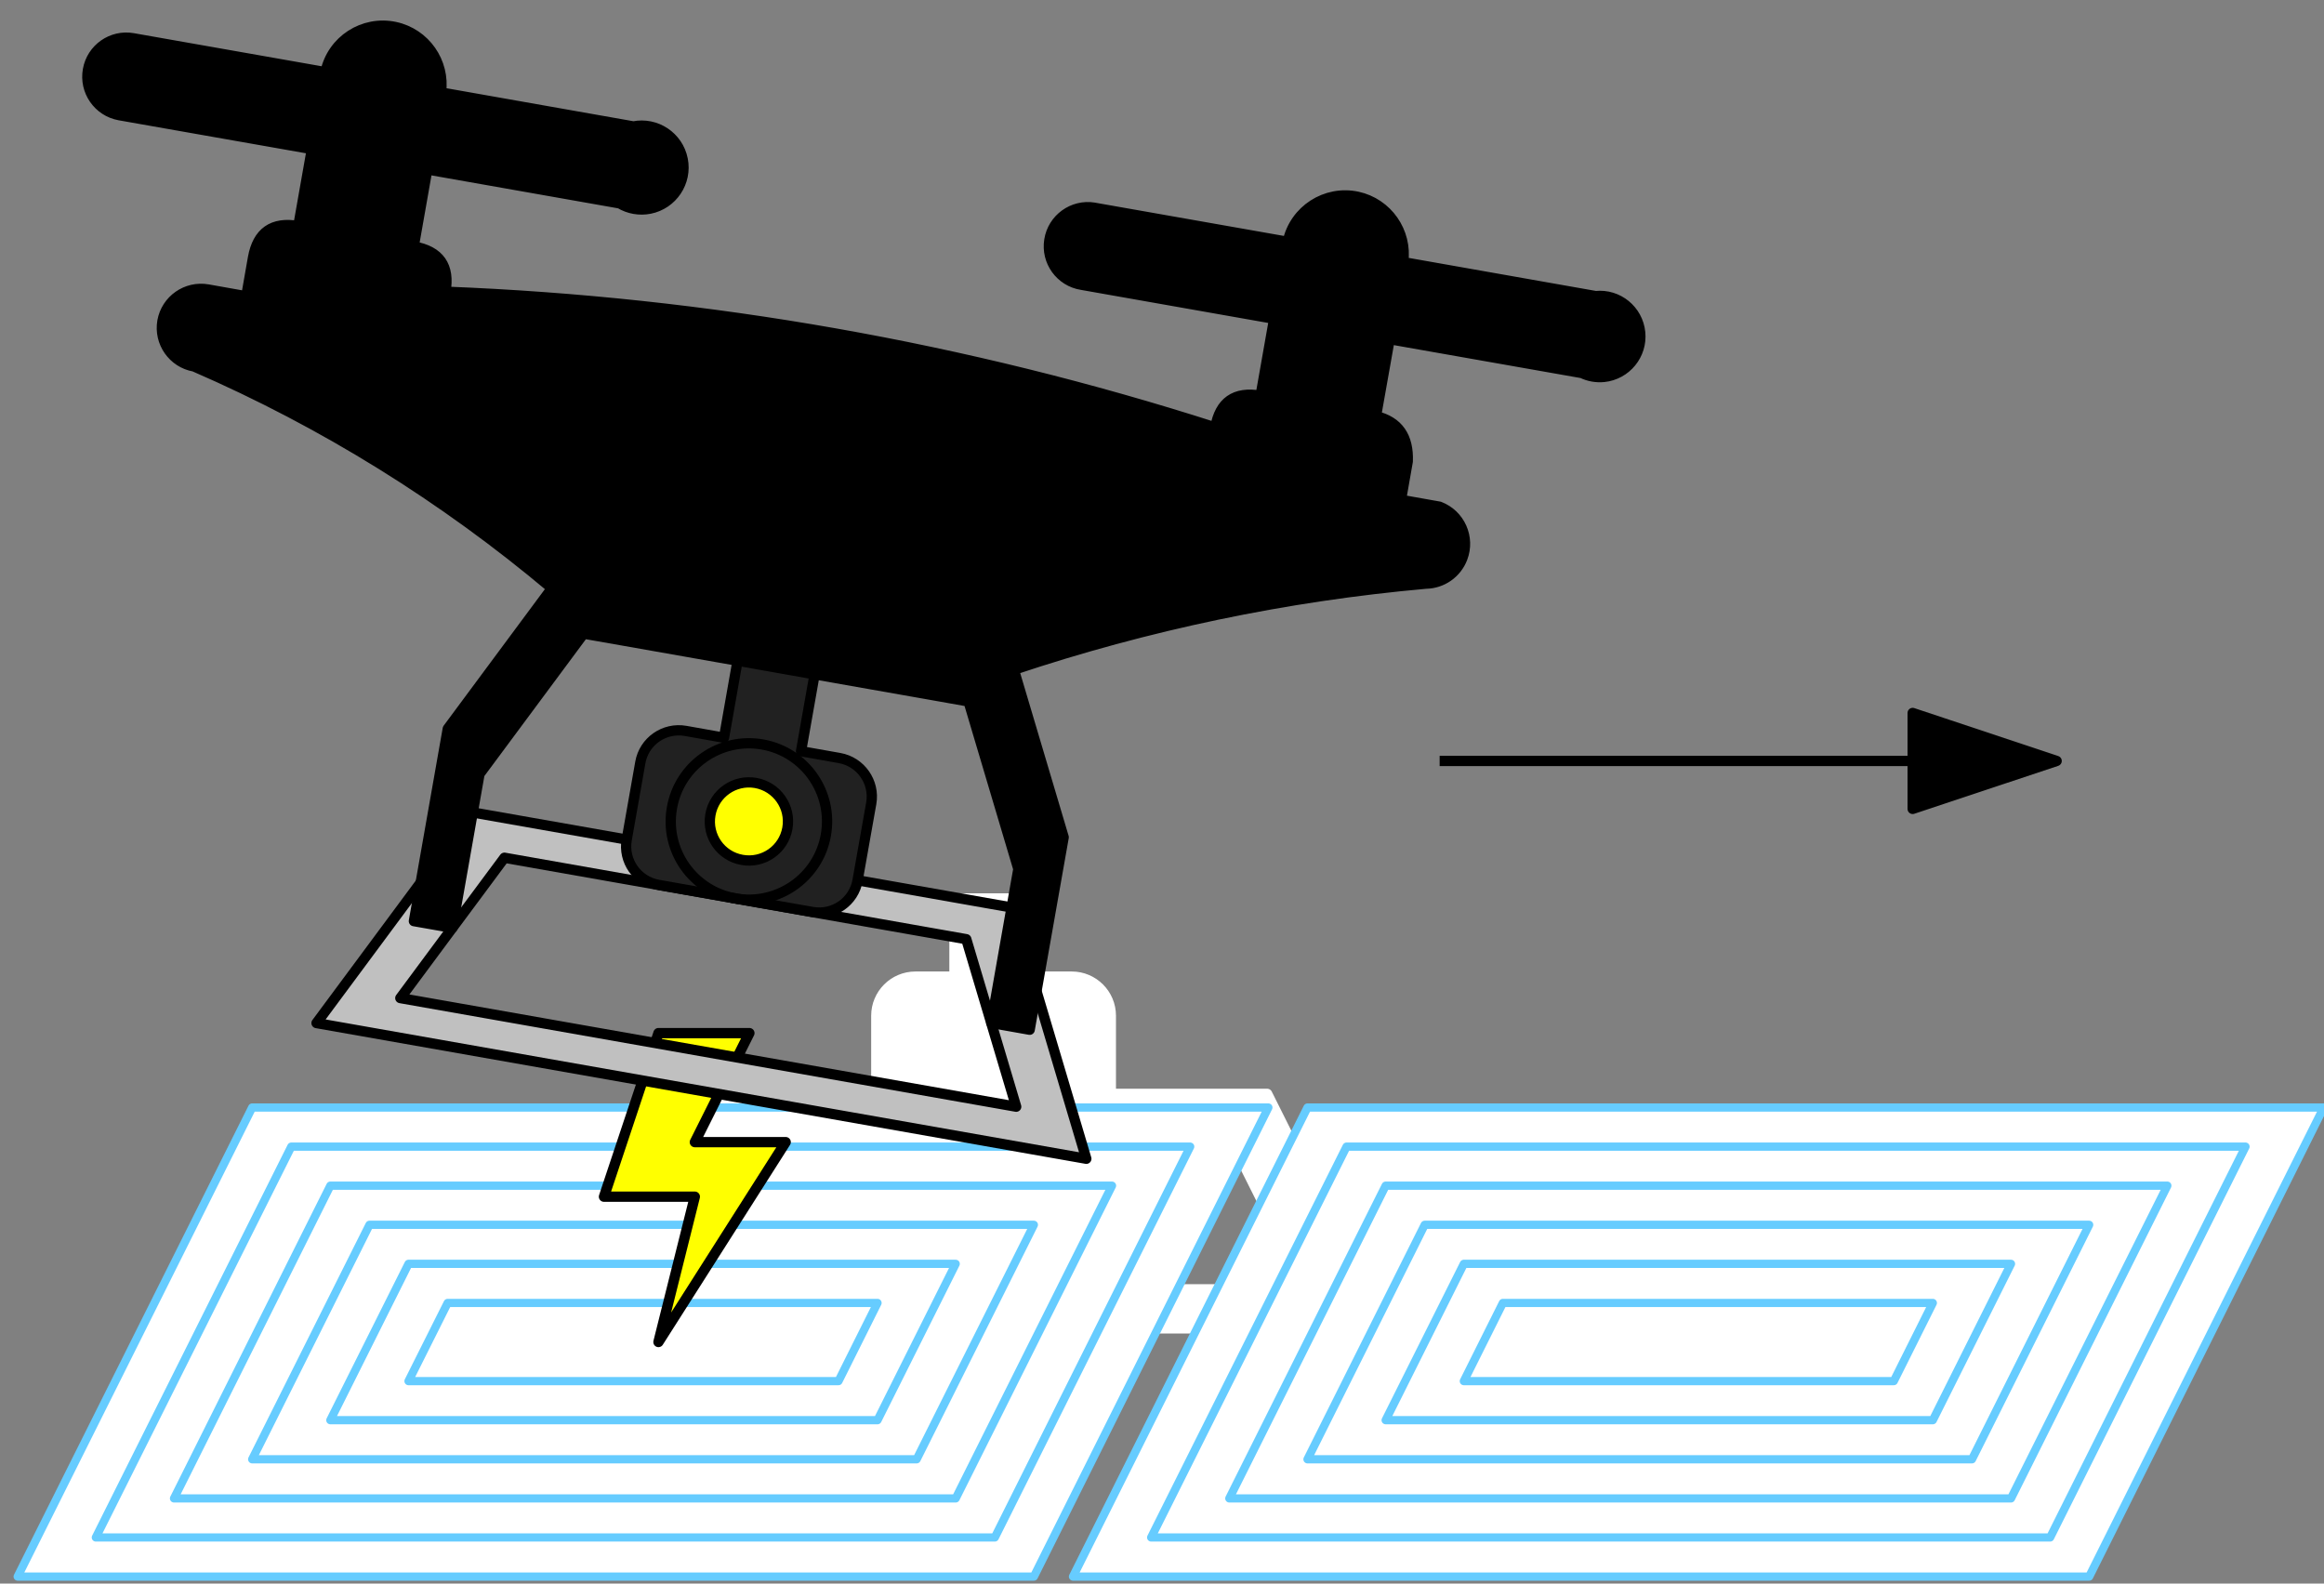 <?xml version="1.0" encoding="UTF-8"?>
<svg xmlns="http://www.w3.org/2000/svg" xmlns:xlink="http://www.w3.org/1999/xlink" width="113pt" height="77pt" viewBox="0 0 113 77" version="1.1">
<rect x="0" y="0" width="113" height="77" fill="#808080" stroke="none"/>
<g id="surface7476">
<path style="fill-rule:evenodd;fill:rgb(100%,100%,100%);fill-opacity:1;stroke-width:0.5;stroke-linecap:butt;stroke-linejoin:round;stroke:rgb(100%,100%,100%);stroke-opacity:1;stroke-miterlimit:10;" d="M 75.109 756.012 L 71.309 748.41 L 109.316 748.41 L 103.613 759.812 L 77.008 759.812 L 75.109 756.012 L 77.008 754.109 L 75.109 750.309 L 105.516 750.309 L 101.715 757.91 L 78.91 757.91 L 77.008 754.109 " transform="matrix(1,0,0,-1,-42,813)"/>
<path style="fill-rule:evenodd;fill:rgb(100%,100%,100%);fill-opacity:1;stroke-width:0.5;stroke-linecap:butt;stroke-linejoin:round;stroke:rgb(100%,100%,100%);stroke-opacity:1;stroke-miterlimit:10;" d="M 88.41 769.312 L 88.41 765.512 L 86.512 765.512 C 85.461 765.512 84.609 764.66 84.609 763.613 L 84.609 759.812 C 84.609 758.762 85.461 757.91 86.512 757.91 L 94.113 757.91 C 95.16 757.91 96.012 758.762 96.012 759.812 L 96.012 763.613 C 96.012 764.66 95.16 765.512 94.113 765.512 L 92.211 765.512 L 92.211 769.312 Z M 88.41 769.312 " transform="matrix(1,0,0,-1,-42,813)"/>
<path style="fill:none;stroke-width:0.5;stroke-linecap:butt;stroke-linejoin:round;stroke:rgb(100%,100%,100%);stroke-opacity:1;stroke-miterlimit:10;" d="M 94.109 761.711 C 94.109 763.812 92.41 765.512 90.309 765.512 C 88.211 765.512 86.508 763.812 86.508 761.711 C 86.508 759.613 88.211 757.91 90.309 757.91 C 92.41 757.91 94.109 759.613 94.109 761.711 " transform="matrix(1,0,0,-1,-42,813)"/>
<path style="fill-rule:evenodd;fill:rgb(100%,100%,100%);fill-opacity:1;stroke-width:0.5;stroke-linecap:butt;stroke-linejoin:round;stroke:rgb(100%,100%,100%);stroke-opacity:1;stroke-miterlimit:10;" d="M 92.211 761.711 C 92.211 762.762 91.359 763.613 90.309 763.613 C 89.262 763.613 88.41 762.762 88.41 761.711 C 88.41 760.664 89.262 759.812 90.309 759.812 C 91.359 759.812 92.211 760.664 92.211 761.711 " transform="matrix(1,0,0,-1,-42,813)"/>
<path style="fill-rule:evenodd;fill:rgb(100%,100%,100%);fill-opacity:1;stroke-width:0.4;stroke-linecap:butt;stroke-linejoin:round;stroke:rgb(39.9%,79.9%,100%);stroke-opacity:1;stroke-miterlimit:10;" d="M 105.574 759.148 L 94.172 736.34 L 143.582 736.34 L 154.984 759.148 Z M 105.574 759.148 " transform="matrix(1,0,0,-1,-42,813)"/>
<path style="fill-rule:evenodd;fill:rgb(100%,100%,100%);fill-opacity:1;stroke-width:0.4;stroke-linecap:butt;stroke-linejoin:round;stroke:rgb(39.9%,79.9%,100%);stroke-opacity:1;stroke-miterlimit:10;" d="M 107.473 757.246 L 97.973 738.242 L 141.684 738.242 L 151.184 757.246 Z M 107.473 757.246 " transform="matrix(1,0,0,-1,-42,813)"/>
<path style="fill-rule:evenodd;fill:rgb(100%,100%,100%);fill-opacity:1;stroke-width:0.4;stroke-linecap:butt;stroke-linejoin:round;stroke:rgb(39.9%,79.9%,100%);stroke-opacity:1;stroke-miterlimit:10;" d="M 109.375 755.348 L 101.773 740.141 L 139.781 740.141 L 147.383 755.348 Z M 109.375 755.348 " transform="matrix(1,0,0,-1,-42,813)"/>
<path style="fill-rule:evenodd;fill:rgb(100%,100%,100%);fill-opacity:1;stroke-width:0.4;stroke-linecap:butt;stroke-linejoin:round;stroke:rgb(39.9%,79.9%,100%);stroke-opacity:1;stroke-miterlimit:10;" d="M 111.273 753.445 L 105.574 742.043 L 137.883 742.043 L 143.582 753.445 Z M 111.273 753.445 " transform="matrix(1,0,0,-1,-42,813)"/>
<path style="fill-rule:evenodd;fill:rgb(100%,100%,100%);fill-opacity:1;stroke-width:0.4;stroke-linecap:butt;stroke-linejoin:round;stroke:rgb(39.9%,79.9%,100%);stroke-opacity:1;stroke-miterlimit:10;" d="M 113.176 751.547 L 109.375 743.945 L 135.98 743.945 L 139.781 751.547 Z M 113.176 751.547 " transform="matrix(1,0,0,-1,-42,813)"/>
<path style="fill-rule:evenodd;fill:rgb(100%,100%,100%);fill-opacity:1;stroke-width:0.4;stroke-linecap:butt;stroke-linejoin:round;stroke:rgb(39.9%,79.9%,100%);stroke-opacity:1;stroke-miterlimit:10;" d="M 115.074 749.645 L 113.176 745.844 L 134.082 745.844 L 135.98 749.645 Z M 115.074 749.645 " transform="matrix(1,0,0,-1,-42,813)"/>
<path style="fill-rule:evenodd;fill:rgb(100%,100%,100%);fill-opacity:1;stroke-width:0.4;stroke-linecap:butt;stroke-linejoin:round;stroke:rgb(39.9%,79.9%,100%);stroke-opacity:1;stroke-miterlimit:10;" d="M 54.262 759.148 L 42.859 736.34 L 92.27 736.34 L 103.672 759.148 Z M 54.262 759.148 " transform="matrix(1,0,0,-1,-42,813)"/>
<path style="fill-rule:evenodd;fill:rgb(100%,100%,100%);fill-opacity:1;stroke-width:0.4;stroke-linecap:butt;stroke-linejoin:round;stroke:rgb(39.9%,79.9%,100%);stroke-opacity:1;stroke-miterlimit:10;" d="M 56.164 757.246 L 46.66 738.242 L 90.371 738.242 L 99.871 757.246 Z M 56.164 757.246 " transform="matrix(1,0,0,-1,-42,813)"/>
<path style="fill-rule:evenodd;fill:rgb(100%,100%,100%);fill-opacity:1;stroke-width:0.4;stroke-linecap:butt;stroke-linejoin:round;stroke:rgb(39.9%,79.9%,100%);stroke-opacity:1;stroke-miterlimit:10;" d="M 58.062 755.348 L 50.461 740.141 L 88.469 740.141 L 96.07 755.348 Z M 58.062 755.348 " transform="matrix(1,0,0,-1,-42,813)"/>
<path style="fill-rule:evenodd;fill:rgb(100%,100%,100%);fill-opacity:1;stroke-width:0.4;stroke-linecap:butt;stroke-linejoin:round;stroke:rgb(39.9%,79.9%,100%);stroke-opacity:1;stroke-miterlimit:10;" d="M 59.965 753.445 L 54.262 742.043 L 86.57 742.043 L 92.27 753.445 Z M 59.965 753.445 " transform="matrix(1,0,0,-1,-42,813)"/>
<path style="fill-rule:evenodd;fill:rgb(100%,100%,100%);fill-opacity:1;stroke-width:0.4;stroke-linecap:butt;stroke-linejoin:round;stroke:rgb(39.9%,79.9%,100%);stroke-opacity:1;stroke-miterlimit:10;" d="M 61.863 751.547 L 58.062 743.945 L 84.668 743.945 L 88.469 751.547 Z M 61.863 751.547 " transform="matrix(1,0,0,-1,-42,813)"/>
<path style="fill-rule:evenodd;fill:rgb(100%,100%,100%);fill-opacity:1;stroke-width:0.4;stroke-linecap:butt;stroke-linejoin:round;stroke:rgb(39.9%,79.9%,100%);stroke-opacity:1;stroke-miterlimit:10;" d="M 63.766 749.645 L 61.863 745.844 L 82.77 745.844 L 84.668 749.645 Z M 63.766 749.645 " transform="matrix(1,0,0,-1,-42,813)"/>
<path style="fill-rule:evenodd;fill:rgb(100%,100%,0%);fill-opacity:1;stroke-width:0.5;stroke-linecap:butt;stroke-linejoin:round;stroke:rgb(0%,0%,0%);stroke-opacity:1;stroke-miterlimit:10;" d="M 74.016 747.746 L 80.203 757.465 L 75.785 757.465 L 78.438 762.766 L 74.016 762.766 L 71.367 754.812 L 75.785 754.812 Z M 74.016 747.746 " transform="matrix(1,0,0,-1,-42,813)"/>
<path style="fill-rule:evenodd;fill:rgb(75.2%,75.2%,75.2%);fill-opacity:1;stroke-width:0.5;stroke-linecap:butt;stroke-linejoin:round;stroke:rgb(0%,0%,0%);stroke-opacity:1;stroke-miterlimit:10;" d="M 62.453 770.082 L 57.391 763.254 L 94.82 756.656 L 91.188 768.875 L 64.984 773.496 L 62.453 770.082 L 63.996 767.883 L 61.465 764.469 L 91.41 759.188 L 88.984 767.332 L 66.527 771.293 L 63.996 767.883 " transform="matrix(1,0,0,-1,-42,813)"/>
<path style="fill-rule:evenodd;fill:rgb(0%,0%,0%);fill-opacity:1;stroke-width:0.5;stroke-linecap:butt;stroke-linejoin:round;stroke:rgb(0%,0%,0%);stroke-opacity:1;stroke-miterlimit:10;" d="M 47.809 807.398 C 46.773 807.586 46.09 808.578 46.277 809.609 C 46.461 810.637 47.441 811.32 48.465 811.141 L 57.824 809.492 C 58.152 811.035 59.668 812.016 61.211 811.688 C 62.672 811.375 63.645 809.984 63.441 808.504 L 72.797 806.852 C 73.902 807.074 74.977 806.355 75.195 805.25 C 75.414 804.148 74.699 803.074 73.594 802.852 C 73.094 802.754 72.574 802.844 72.137 803.109 L 62.777 804.762 L 62.117 801.016 C 63.367 800.797 63.879 800.062 63.66 798.816 C 76.379 798.32 88.973 796.102 101.09 792.215 C 101.312 793.461 102.043 793.977 103.293 793.758 L 103.953 797.5 L 94.594 799.152 C 93.559 799.316 92.855 800.293 93.023 801.328 C 93.188 802.363 94.164 803.07 95.199 802.902 C 95.219 802.898 95.238 802.895 95.254 802.891 L 104.613 801.242 C 104.945 802.781 106.461 803.762 108.004 803.434 C 109.461 803.117 110.43 801.73 110.227 800.254 L 119.586 798.602 C 120.672 798.715 121.641 797.922 121.75 796.836 C 121.859 795.754 121.07 794.785 119.984 794.672 C 119.621 794.637 119.254 794.699 118.926 794.859 L 109.57 796.508 L 108.906 792.766 C 109.984 792.504 110.496 791.77 110.449 790.566 L 110.121 788.695 L 111.992 788.363 C 112.988 787.98 113.488 786.863 113.105 785.863 C 112.824 785.125 112.121 784.633 111.332 784.621 C 104.512 784.012 97.789 782.605 91.297 780.434 L 93.719 772.289 L 92.066 762.93 L 90.199 763.262 L 91.516 770.746 L 89.094 778.891 C 87.848 779.113 87.223 779.223 87.223 779.223 L 79.734 780.543 L 72.25 781.863 C 72.25 781.863 71.625 781.973 70.379 782.191 L 65.316 775.367 L 63.996 767.883 L 62.125 768.211 L 63.773 777.566 L 68.836 784.395 C 63.59 788.812 57.734 792.449 51.441 795.18 C 50.41 795.363 49.719 796.348 49.898 797.383 C 50.082 798.414 51.066 799.105 52.102 798.926 L 53.973 798.594 L 54.301 800.465 C 54.523 801.711 55.258 802.227 56.504 802.008 L 57.164 805.75 Z M 47.809 807.398 " transform="matrix(1,0,0,-1,-42,813)"/>
<path style="fill-rule:evenodd;fill:rgb(13.2%,13.2%,13.2%);fill-opacity:1;stroke-width:0.5;stroke-linecap:butt;stroke-linejoin:round;stroke:rgb(0%,0%,0%);stroke-opacity:1;stroke-miterlimit:10;" d="M 77.863 780.875 L 77.203 777.129 L 75.332 777.461 C 74.297 777.641 73.312 776.953 73.133 775.918 L 72.473 772.176 C 72.289 771.141 72.98 770.156 74.012 769.973 L 81.5 768.656 C 82.535 768.473 83.52 769.16 83.699 770.195 L 84.363 773.941 C 84.543 774.973 83.852 775.957 82.82 776.141 L 80.949 776.473 L 81.609 780.211 Z M 77.863 780.875 " transform="matrix(1,0,0,-1,-42,813)"/>
<path style="fill:none;stroke-width:0.5;stroke-linecap:butt;stroke-linejoin:round;stroke:rgb(0%,0%,0%);stroke-opacity:1;stroke-miterlimit:10;" d="M 82.156 772.395 C 82.523 774.465 81.141 776.434 79.074 776.801 C 77.008 777.164 75.035 775.785 74.672 773.719 C 74.305 771.648 75.688 769.68 77.754 769.312 C 79.82 768.949 81.793 770.332 82.156 772.395 " transform="matrix(1,0,0,-1,-42,813)"/>
<path style="fill-rule:evenodd;fill:rgb(100%,100%,0%);fill-opacity:1;stroke-width:0.5;stroke-linecap:butt;stroke-linejoin:round;stroke:rgb(0%,0%,0%);stroke-opacity:1;stroke-miterlimit:10;" d="M 80.285 772.727 C 80.469 773.762 79.777 774.746 78.742 774.93 C 77.711 775.109 76.727 774.422 76.543 773.387 C 76.359 772.352 77.051 771.367 78.086 771.188 C 79.117 771.004 80.105 771.691 80.285 772.727 " transform="matrix(1,0,0,-1,-42,813)"/>
<path style="fill:none;stroke-width:0.5;stroke-linecap:butt;stroke-linejoin:round;stroke:rgb(0%,0%,0%);stroke-opacity:1;stroke-miterlimit:10;" d="M 112 776 L 142 776 " transform="matrix(1,0,0,-1,-42,813)"/>
<path style="fill-rule:evenodd;fill:rgb(0%,0%,0%);fill-opacity:1;stroke-width:0.5;stroke-linecap:butt;stroke-linejoin:round;stroke:rgb(0%,0%,0%);stroke-opacity:1;stroke-miterlimit:10;" d="M 142 776 L 135 778.332 L 135 773.668 Z M 142 776 " transform="matrix(1,0,0,-1,-42,813)"/>
</g>
</svg>
